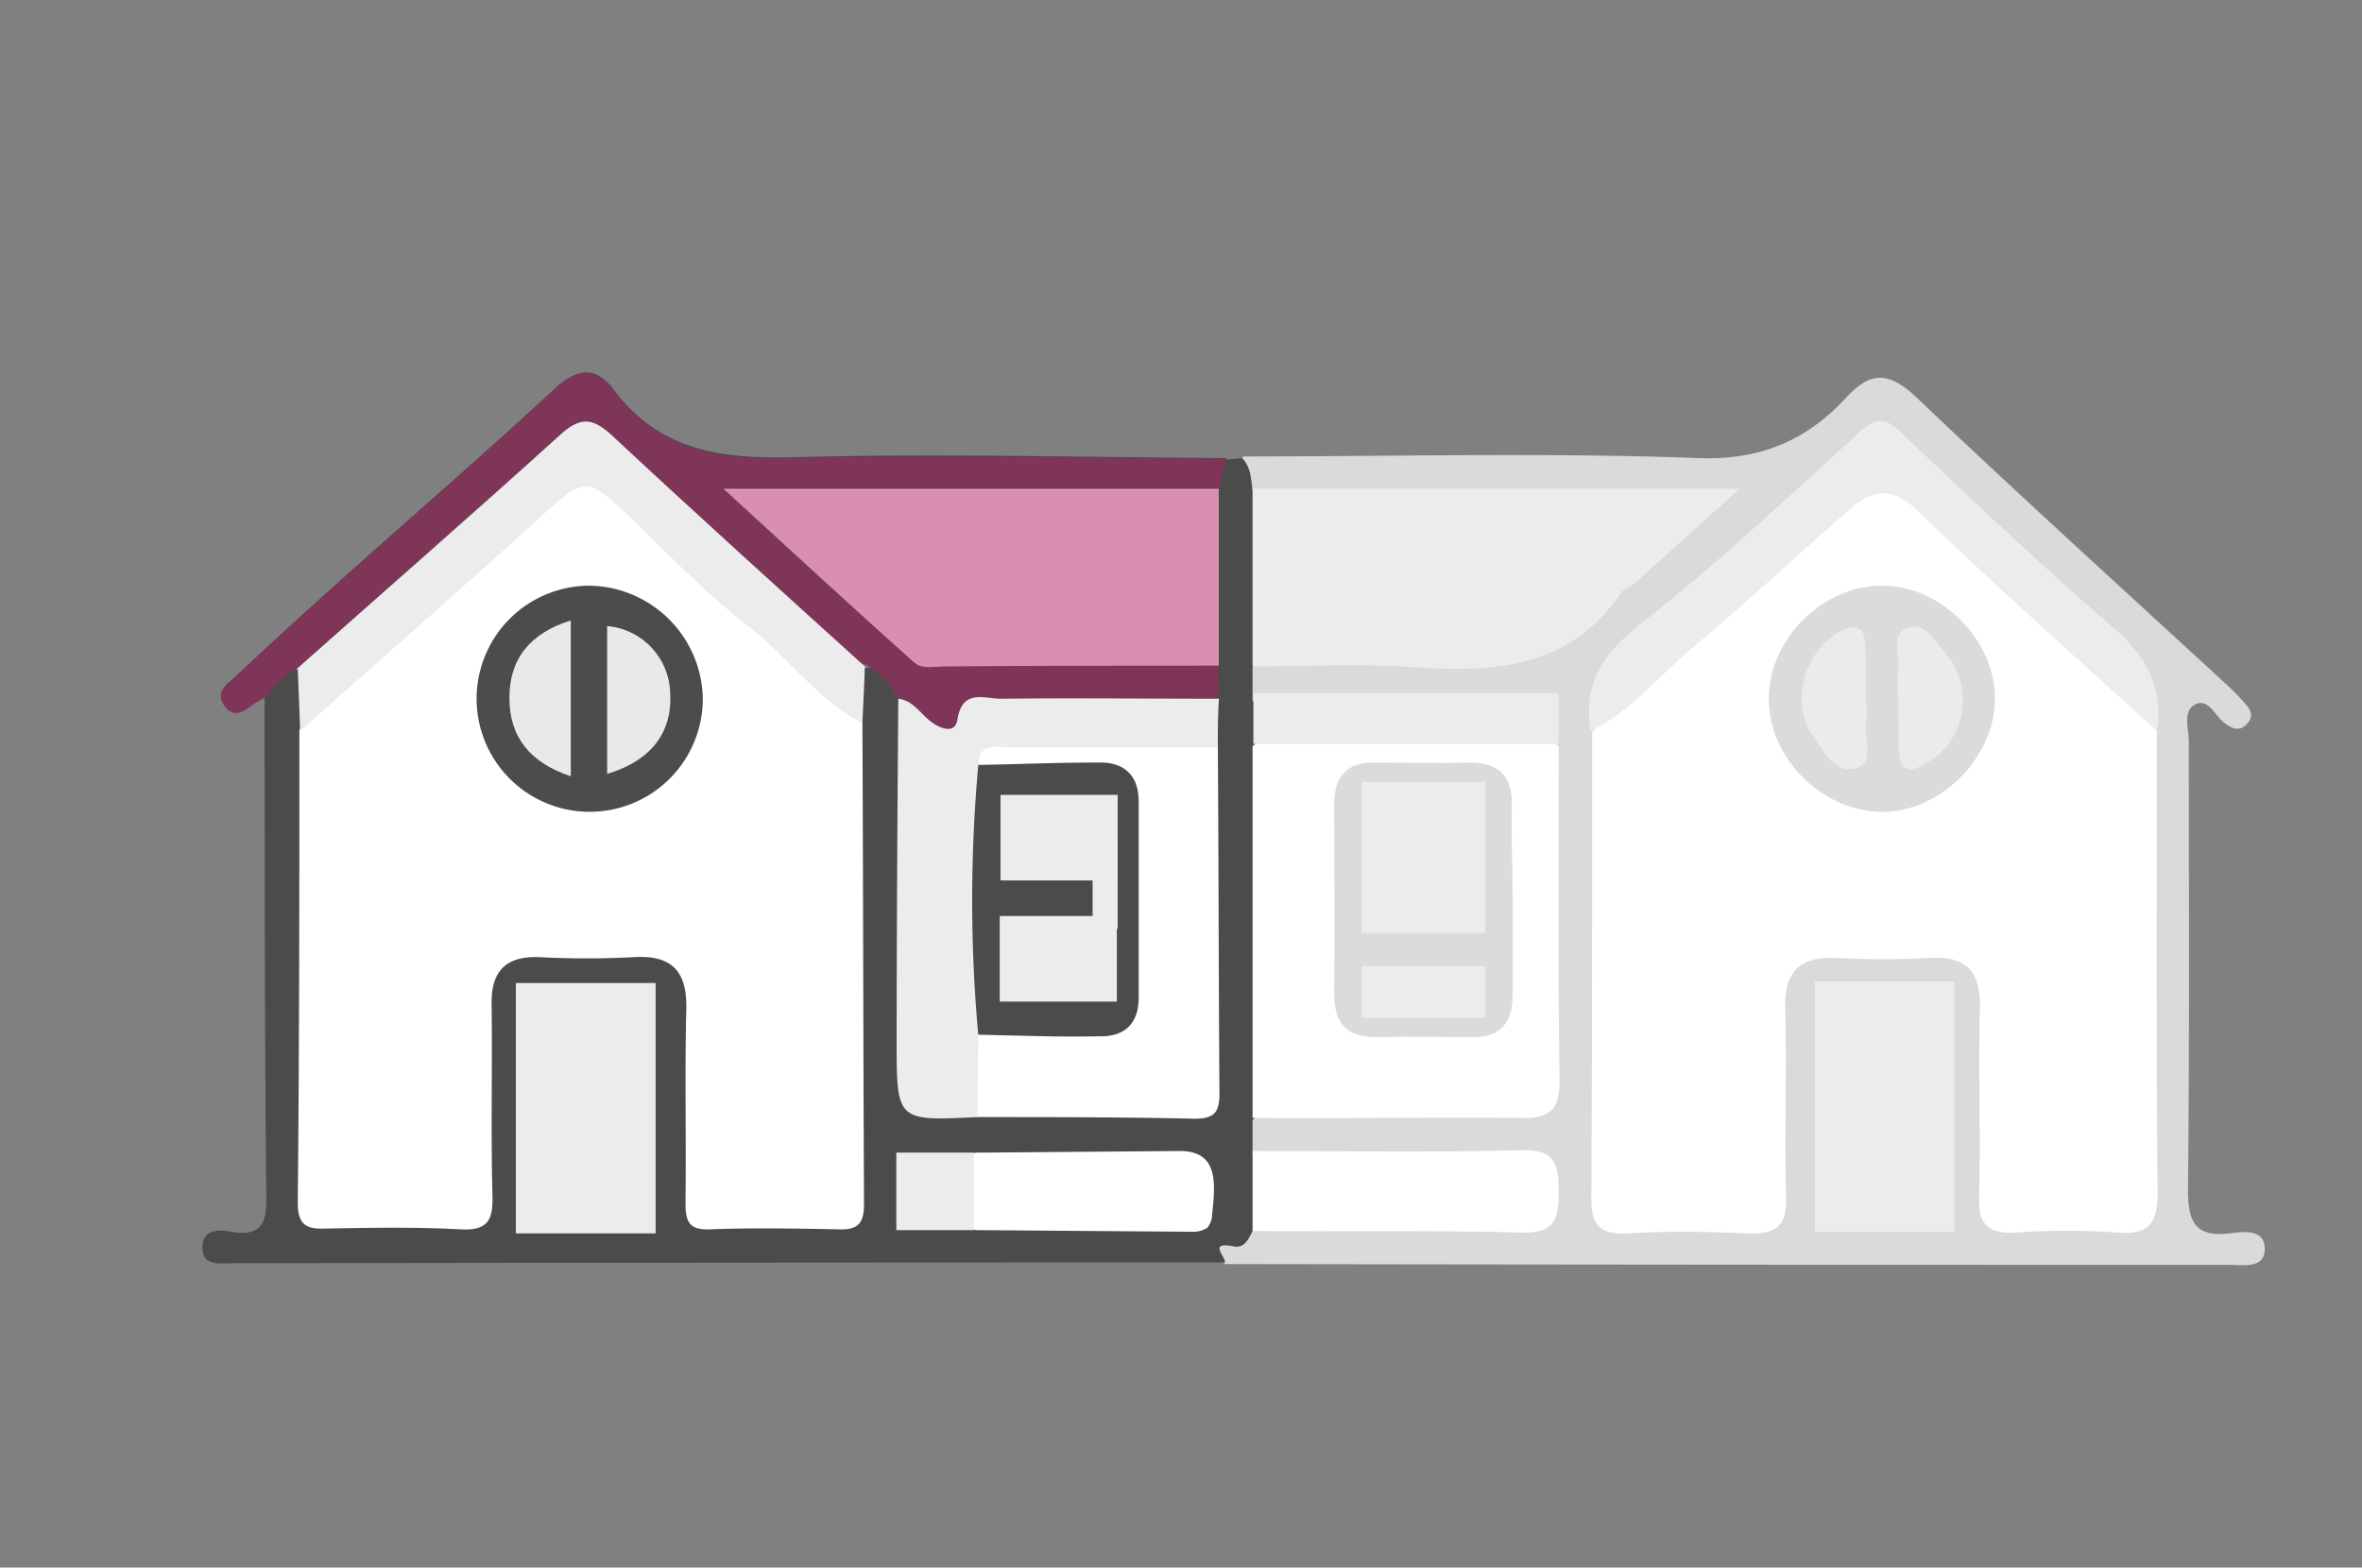 <svg id="Layer_1" data-name="Layer 1" xmlns="http://www.w3.org/2000/svg" viewBox="0 0 292.4 194.1"><rect x="0" y="0" width="292.4" height="194.1" fill="#808080" stroke="none"/><defs><style>.cls-1{fill:#dbdada;}.cls-2{fill:#4b4b4b;}.cls-3{fill:#fff;}.cls-4{fill:#ececec;}.cls-5{fill:#dcdbdb;}.cls-6{fill:#dcdbda;}.cls-7{fill:#4c4c4c;}.cls-8{fill:#ebebeb;}.cls-9{fill:#e9e9ea;}.cls-10{opacity:0.5;}.cls-11{fill:#b42063;}</style></defs><title>7 windows-04-04</title><path class="cls-1" d="M153.86,56.52c18.8,0,37.7-.5,56.4.2,7.8.3,13.5-2.3,18.3-7.5,3.1-3.4,5.4-3.1,8.7,0,12.5,11.9,25.3,23.5,38,35.2a29.49,29.49,0,0,1,2.5,2.5c.8.9,1.3,1.6.5,2.6-1,1.2-2,.7-3-.1s-1.9-3-3.5-2.2-.8,3-.8,4.6c0,18.5.1,37-.1,55.5,0,4,.9,5.9,5.2,5.4,1.6-.2,4.3-.6,4.3,1.9s-2.6,2-4.3,2q-62.25,0-124.4-.1c-1.5-1.2-1.9-2.4.2-3.3a25.42,25.42,0,0,1,4.6-1.7c8.8-.7,17.6-.2,26.4-.3h4.5c2.2-.1,3.9-.6,3.9-3.4s-1.7-3.4-3.9-3.5c-7.1-.2-14.3.1-21.4-.1-3.8-.1-7.7.9-11.2-1.3a3.47,3.47,0,0,1,.1-4.4c2-1.5,4.4-1.3,6.7-1.3,7.7-.1,15.3,0,23,0,6.6,0,6.8-.3,6.8-6.7.1-12.3-.1-24.7.1-37,.2-2.3-.6-3.3-3.1-4-7-2-14.1-1.1-21.1-1.4-4.2-.2-8.6,1-12.6-1.2a3.78,3.78,0,0,1-.1-4.2c1.9-1.8,4.3-1.4,6.6-1.4q11.7-.15,23.4,0c3.5,0,6.6-.7,9.2-3.2,5.6-5.2,11.4-10.1,17.2-15.2-1.6-1.3-3.3-.7-4.9-.7h-43.8c-2.3,0-4.7.2-6.9-.7A4.31,4.31,0,0,1,153.86,56.52Z"/><path class="cls-2" d="M155.06,152.42c-.5,1-1,2.2-2.4,1.9-3.1-.6-1,1.2-1,2q-61.5,0-122.9.1c-1.6,0-3.8.4-3.7-2.1.1-2.1,2-2.1,3.5-1.8,4.1.7,4.5-1.4,4.4-4.7-.2-20.5-.2-41-.2-61.4.5-2.8,1.4-4.9,4.9-3.1,1.1,2.6.4,5.3.8,7.9.1,17.6,0,35.3,0,52.9,0,6.5.4,6.8,6.7,6.9h8c5.7-.1,6.1-.6,6.2-6.4.1-6.3-.1-12.6.1-19s2.2-8.3,8.5-8.6a100.91,100.91,0,0,1,11,0c5.1.3,7.2,2.3,7.4,7.5.3,6.8,0,13.6.2,20.5.1,5.2.7,5.9,5.7,5.9,15,0,13,1.7,13.2-12.9.1-16,0-31.9,0-47.9.3-2.4-.3-5,1-7.2,4-1.3,4.5,1.9,5.7,4.3.8,13.1.2,26.2.3,39.3,0,1.8.1,3.6,0,5.5-.1,3.6,1.4,5.3,5,5,1.2-.1,2.3.1,3.5.1,7.6-.2,15.3-.2,22.9,0,4.1.1,5.5-1.6,5.5-5.6-.1-12.8-.2-25.6.1-38.3,0-2.1-.1-4.3,0-6.4-.1-1.5,0-3,0-4.5-.1-6.9-.2-13.9,0-20.8.2-1.8.3-3.7,2.3-4.6l2-.2c1.1,1.1,1.1,2.6,1.3,4a37.49,37.49,0,0,1,0,22v4c1.6,1.9,1.3,4.2,1.3,6.5.3,13.4.1,26.9.1,40.3,0,1.8-.1,3.7-1.4,5.2v4.1A9,9,0,0,1,155.06,152.42Z"/><path class="cls-2" d="M151.86,56.72l-1,3.8c-2.1,1.8-4.7,1.3-7.1,1.3H93.56c6.8,6.4,12.9,12.3,19.6,17.7,1.9,1.5,4.4,1.4,6.7,1.4h24.9c2.1,0,4.4-.3,6.2,1.3v4.1c-1.8,1.7-4,1.4-6.1,1.4-7.8,0-15.6.1-23.4,0-1,0-2.1-.7-2.3,1.5-.2,1.9-2.3,1.9-4.1,1s-2.7-2.5-3.8-3.9a10.76,10.76,0,0,0-4.1-4.1c-2.2-.2-3.7-1.5-5.1-2.9-8.3-8-17.6-15-25.7-23.3-3-3-5-2.6-7.9.1-9.1,8.6-19,16.5-28.1,25.1-.9.9-1.9,2-3.5,1.4a11.83,11.83,0,0,0-4,3.7,15.05,15.05,0,0,0-1.7,1c-1.1.8-2.3,1.6-3.4,0s.2-2.5,1.1-3.3c4.6-4.3,9.3-8.6,14-12.8,8.6-7.7,17.3-15.2,25.7-23,2.8-2.6,5.1-3,7.4,0,5.6,7.5,13.1,8.6,22,8.4C115.86,56.12,133.86,56.62,151.86,56.72Z"/><path class="cls-3" d="M267,90.52c0,19-.1,38,.1,57,0,3.9-1,5.4-5,5.1a86.92,86.92,0,0,0-12.5,0c-3.4.2-4.7-.9-4.6-4.4.2-7.8-.1-15.7.1-23.5.1-4.6-1.9-6.4-6.3-6.1a110.28,110.28,0,0,1-11.5,0c-4.4-.2-6.4,1.6-6.3,6.1.2,7.8-.1,15.7.1,23.5.1,3.6-1.2,4.6-4.6,4.5-5-.2-10-.3-15,0-3.5.2-4.6-1.1-4.5-4.6.1-19.2.1-38.3.1-57.5,7.2-8,15.9-14.4,23.9-21.6,2.9-2.6,5.6-5.6,9-7.8,2.6-1.7,4.9-1.8,7.2.4,8.6,8.2,17.4,16.2,26.3,24.2A16.49,16.49,0,0,1,267,90.52Z"/><path class="cls-4" d="M155.06,82.52v-22h60.3c-4.9,4.4-9,8.1-13.1,11.8-.5.4-1.3.6-1.6,1.1-6.3,9.3-15.6,9.9-25.6,9.2C168.46,82.12,161.76,82.52,155.06,82.52Z"/><path class="cls-3" d="M155.06,138.42v-46c1.4-1.4,3.2-1.5,5.1-1.6,9.2-.1,18.4-.1,27.7,0a7,7,0,0,1,5.1,1.6c0,13.6-.1,27.3.1,40.9.1,3.8-.9,5.3-5,5.1C177.06,138.32,166.06,138.52,155.06,138.42Z"/><path class="cls-4" d="M267,90.52c-9.8-9-19.8-17.7-29.3-27-3.4-3.3-5.7-3.1-8.8-.4-6.5,5.7-12.8,11.6-19.4,17.1-4.1,3.4-7.6,7.9-12.6,10.3-1-6.1,1.8-9.9,6.6-13.6,9.3-7.3,18-15.5,26.8-23.5,1.9-1.7,3-1.8,4.9,0,8.6,8.2,17.3,16.4,26.3,24.2C265.66,81.12,267.86,85.12,267,90.52Z"/><path class="cls-3" d="M155.06,152.42v-9.9c11.1,0,22.3.2,33.4-.1,4.1-.1,4.5,1.8,4.5,5.1s-.4,5.2-4.5,5.1C177.36,152.32,166.26,152.52,155.06,152.42Z"/><path class="cls-3" d="M106.76,89.52c.1,19.8.1,39.7.2,59.5,0,2.3-.6,3.3-3.1,3.2-5.3-.1-10.7-.2-16,0-2.6.1-3-1-3-3.3.1-8-.1-16,.1-24,.1-4.8-1.9-6.7-6.6-6.4a110.28,110.28,0,0,1-11.5,0c-4.2-.2-6.1,1.7-6,5.9.1,7.8-.1,15.7.1,23.5.1,3.1-.5,4.5-4,4.3-5.5-.3-11-.2-16.5-.1-2.4.1-3.6-.3-3.6-3.2.2-19.5.2-39,.2-58.5,2.5-5.4,7.8-8,11.9-11.9,6-5.8,12.6-11.3,18.8-17.1,2.5-2.3,5.2-3.3,7.9-.8C86.06,70.32,97.36,78.92,106.76,89.52Z"/><path class="cls-3" d="M150.76,82.42c-11.3,0-22.6,0-33.9.1-1.3,0-2.8.4-3.8-.6-7.6-6.8-15.1-13.7-23.5-21.4h61.3v21.9Z"/><path class="cls-3" d="M150.76,92.52c.1,14.3.1,28.6.2,42.9,0,2.4-.7,3.1-3.1,3.1-9-.2-18-.2-27-.2-2.2-3.2-1.8-6.5-.4-9.9,3.8-2.5,8-1.2,12.1-1.4,5.8-.3,6.7-1,6.8-6.7.1-6.1.1-12.3,0-18.4-.1-4.8-1-5.7-5.9-5.9-2.5-.1-5,0-7.4-.1-1.9-.1-4,.2-5.4-1.8-.2-2,1.2-2.8,2.7-2.9a148.2,148.2,0,0,1,25.8.1A4.81,4.81,0,0,1,150.76,92.52Z"/><path class="cls-3" d="M120.06,142.92a3.18,3.18,0,0,1,1.4-.2l24.6-.2c4.8,0,4.4,4,4,7.8a2.72,2.72,0,0,1-.6,1.7,3.2,3.2,0,0,1-1.9.5l-26.2-.2a3,3,0,0,1-1.3-.2,2,2,0,0,1-.9-1.3,9.65,9.65,0,0,1,0-6.7,1.55,1.55,0,0,1,.8-1.1Z"/><path class="cls-5" d="M233.16,72.52c7.4.1,14,7,13.8,14.3s-7.1,14-14.4,13.7-13.6-6.8-13.6-14C219,79,225.76,72.42,233.16,72.52Z"/><path class="cls-6" d="M187.26,111.32v11.9c0,3.5-1.6,5.3-5.1,5.2-3.8,0-7.6-.1-11.5,0s-5.5-1.6-5.5-5.4c.1-7.8,0-15.6,0-23.4,0-3.5,1.6-5.3,5.1-5.2,3.8,0,7.6.1,11.4,0s5.6,1.6,5.5,5.4S187.26,107.52,187.26,111.32Z"/><path class="cls-7" d="M87,86.32a14,14,0,1,1-14.2-13.8h0A14.24,14.24,0,0,1,87,86.32Z"/><path class="cls-2" d="M121.06,128.12a6.24,6.24,0,0,1-2.1-5.3q.15-11.4,0-22.8a6.35,6.35,0,0,1,2.1-5.3c5-.1,9.9-.3,14.9-.3,3.2-.1,5,1.6,5,4.8v24.3c0,3.3-1.8,4.9-5,4.8C131,128.42,126.06,128.22,121.06,128.12Z"/><path class="cls-8" d="M231,86.92a10.44,10.44,0,0,1,0,2.5c-.4,2,1.3,5-1.3,5.7s-3.9-2.1-5.2-3.9c-3.1-4.2-1-11,3.6-13.2,2-.9,2.8,0,2.8,1.9.1,2.3.1,4.6.1,7Z"/><path class="cls-8" d="M235,86.32a20.45,20.45,0,0,1,0-3.5c.2-1.7-1-4.1,1-5,2.3-1,3.4,1.5,4.7,2.9a9,9,0,0,1-.7,12.7,12.74,12.74,0,0,1-1.9,1.3c-1.8,1-2.9.6-3-1.5s-.1-4.6-.1-6.9Z"/><path class="cls-9" d="M70.66,96.12c-5.1-1.7-7.6-4.9-7.6-9.7s2.5-8,7.6-9.6Z"/><path class="cls-9" d="M75.16,95.82V77.52a8.54,8.54,0,0,1,7.8,8.3C83.26,90.72,80.56,94.22,75.16,95.82Z"/><rect class="cls-4" x="110.96" y="142.72" width="9.6" height="9.6"/><rect class="cls-4" x="155.16" y="85.82" width="37.8" height="6.3"/><rect class="cls-4" x="224.66" y="121.52" width="17.3" height="31"/><rect class="cls-4" x="63.86" y="121.72" width="17.3" height="31"/><rect class="cls-4" x="135.26" y="104.42" width="3.1" height="10.6"/><rect class="cls-4" x="123.76" y="113.42" width="14.5" height="10.6"/><rect class="cls-4" x="123.86" y="98.42" width="14.5" height="10.6"/><rect class="cls-4" x="168.56" y="96.82" width="15.3" height="18.7"/><rect class="cls-4" x="168.56" y="119.62" width="15.3" height="6.4"/><g class="cls-10"><path class="cls-11" d="M150.76,82.42h-33.9c-1.3,0-2.8.4-3.8-.6-7.6-6.7-15.1-13.6-23.5-21.2h61.3l1-3.8c-18-.1-36-.5-53.9-.1-8.9.3-16.4-.9-22-8.4-2.3-3-4.6-2.6-7.4,0-8.4,7.8-17.1,15.3-25.7,23-4.7,4.2-9.4,8.5-14,12.8-.9.9-2.2,1.7-1.1,3.3s2.3.8,3.4,0a9.5,9.5,0,0,1,1.7-1,11.83,11.83,0,0,1,4-3.7c1.6.5,2.5-.6,3.5-1.5,9.1-8.6,19-16.5,28.1-25.2,2.9-2.7,4.9-3.1,7.9-.1,8.1,8.3,17.4,15.4,25.6,23.5,1.4,1.4,2.9,2.7,5.1,2.9a10.11,10.11,0,0,1,4.1,4.1c1.1,1.4,2,3,3.8,3.9s3.9.9,4.1-1c.2-2.2,1.3-1.5,2.3-1.5,7.8.1,15.6,0,23.4,0,2.1,0,4.4.2,6.1-1.4,0-1.3,0-2.7-.1-4v0Z"/><path class="cls-11" d="M89.56,60.62c8.5,7.7,15.9,14.5,23.6,21.3,1.1,1,2.5.6,3.8.6h33.9V60.62H89.56Z"/></g><path class="cls-4" d="M106.76,89.52c-5.6-2.8-9.1-8.1-13.9-11.8-5.5-4.2-10.3-9.3-15.3-14.1-4.9-4.6-5.3-4.4-10.1-.1-10,9.1-20.2,18-30.3,27l-.3-7.8c10.8-9.6,21.7-19.1,32.4-28.8,2.5-2.3,4-2.3,6.5,0,10.3,9.6,20.8,19.1,31.3,28.6C107,84.82,106.86,87.12,106.76,89.52Z"/><path class="cls-4" d="M150.76,92.52H125c-1.7,0-3.9-.6-3.9,2.3a185.19,185.19,0,0,0,0,33.3c0,3.4-.1,6.8-.1,10.2-10,.5-10,.5-10-9.4,0-14.1.1-28.3.2-42.4,1.8.2,2.7,1.8,4,2.8s3,1.5,3.3-.1c.6-4,3.3-2.7,5.4-2.7,9-.1,18,0,27,0C150.76,88.52,150.76,90.52,150.76,92.52Z"/></svg>